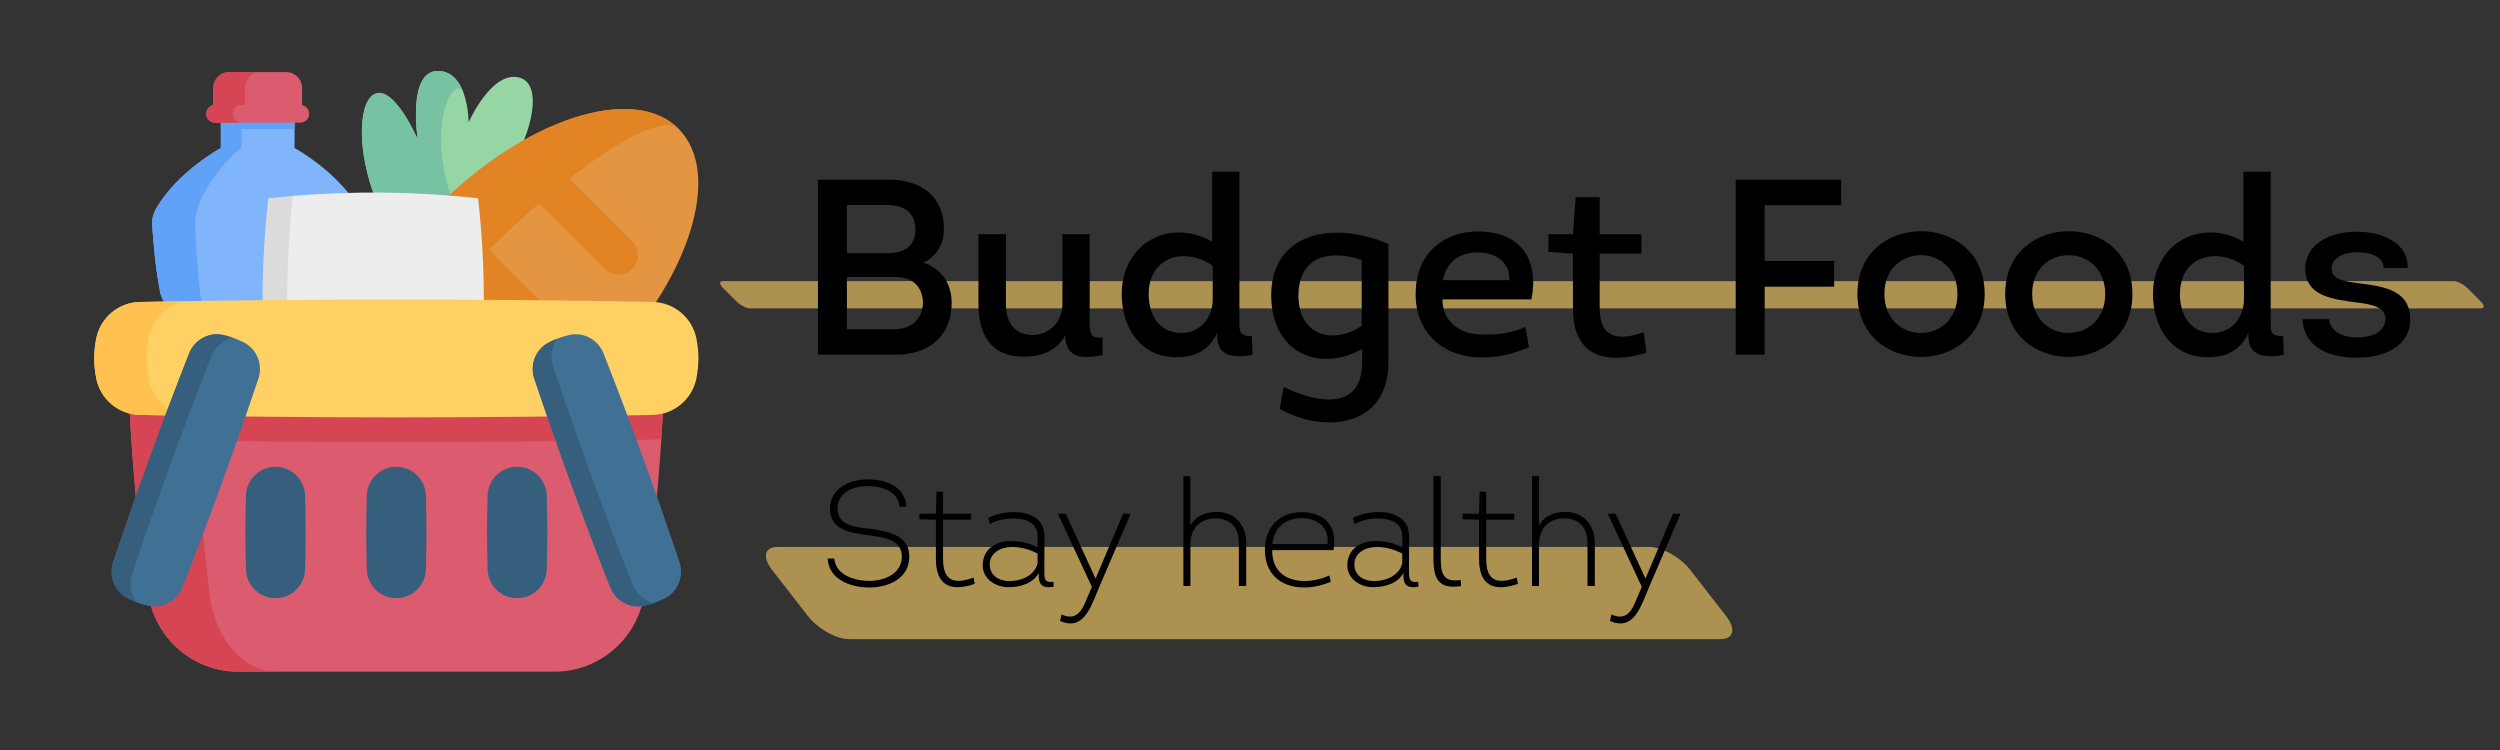 <?xml version="1.0" encoding="UTF-8" standalone="no"?><!DOCTYPE svg PUBLIC "-//W3C//DTD SVG 1.1//EN" "http://www.w3.org/Graphics/SVG/1.1/DTD/svg11.dtd"><svg width="100%" height="100%" viewBox="0 0 300 90" version="1.1" xmlns="http://www.w3.org/2000/svg" xmlns:xlink="http://www.w3.org/1999/xlink" xml:space="preserve" xmlns:serif="http://www.serif.com/" style="fill-rule:evenodd;clip-rule:evenodd;stroke-linejoin:round;stroke-miterlimit:2;"><rect x="0" y="0" width="300" height="90" fill="#333333" stroke="none"/><path d="M296.066,34.552c-0.453,-0.452 -1.187,-0.819 -1.639,-0.819l-207.667,0c-0.452,0 -0.452,0.367 0,0.819l1.638,1.638c0.453,0.453 1.187,0.82 1.639,0.82l207.667,0c0.452,0 0.452,-0.367 0,-0.82l-1.638,-1.638Z" style="fill:#ffd064;fill-opacity:0.6;"/><path d="M202.835,68.398c-1.187,-1.526 -3.389,-2.764 -4.915,-2.764l-104.653,0c-1.526,0 -1.801,1.238 -0.614,2.764l4.301,5.53c1.186,1.526 3.389,2.765 4.915,2.765l104.653,0c1.526,0 1.801,-1.239 0.614,-2.765l-4.301,-5.53Z" style="fill:#ffd064;fill-opacity:0.6;"/><clipPath id="_clip1"><rect id="groceries" x="11.31" y="8.31" width="72.5" height="72.5"/></clipPath><g clip-path="url(#_clip1)"><g><path d="M61.155,19.743c-1.871,1.871 -5.288,8.364 -5.288,8.364l-0.259,-0.117l-10.824,-4.884c-2.242,-6.389 -1.501,-11.954 0.719,-11.954c2.185,0 4.551,5.422 4.626,5.591c-0.031,-0.205 -1.246,-8.224 2.407,-8.224c1.67,0 2.586,1.255 3.089,2.632c0.611,1.674 0.611,3.53 0.611,3.53c0,0 2.769,-6.292 6.105,-5.367c3.335,0.925 0.687,8.557 -1.186,10.429Z" style="fill:#95d6a4;fill-rule:nonzero;"/><path d="M55.034,25.805c0.396,0.862 0.575,1.586 0.574,2.185l-10.824,-4.884c-2.242,-6.389 -1.501,-11.954 0.719,-11.954c2.185,0 4.551,5.422 4.626,5.591c-0.031,-0.205 -1.246,-8.224 2.407,-8.224c1.67,0 2.586,1.255 3.089,2.632l-0.001,0.001c-1.284,-2.633 -5.032,4.957 -0.59,14.653Z" style="fill:#78c2a4;fill-rule:nonzero;"/><g><path d="M52.538,24.759c10.539,-10.54 23.484,-14.707 28.89,-9.301c5.406,5.405 1.238,18.351 -9.301,28.89c-10.539,10.539 -23.485,14.707 -28.89,9.301c-5.406,-5.406 -1.239,-18.351 9.301,-28.89Z" style="fill:#e49542;"/><g><path d="M43.243,53.649c-5.411,-5.411 -1.245,-18.348 9.301,-28.895c10.548,-10.548 23.485,-14.713 28.896,-9.303c-2.278,-2.277 -12.675,4.428 -23.223,14.976c-10.547,10.547 -17.252,20.944 -14.974,23.222Z" style="fill:#e28424;fill-rule:nonzero;"/><path d="M75.875,28.964l-7.948,-7.948c-0.916,-0.915 -2.4,-0.915 -3.316,0c-0.915,0.915 -0.915,2.4 0,3.315l7.949,7.949c0.915,0.915 2.4,0.915 3.315,0c0.916,-0.916 0.916,-2.4 0,-3.316Z" style="fill:#e28424;fill-rule:nonzero;"/><path d="M66.788,38.052l-7.949,-7.949c-0.915,-0.915 -2.399,-0.915 -3.315,0c-0.915,0.916 -0.915,2.4 0,3.316l7.948,7.948c0.916,0.916 2.4,0.916 3.316,0c0.915,-0.915 0.915,-2.4 0,-3.315Z" style="fill:#e28424;fill-rule:nonzero;"/></g></g><g><path d="M43.582,27.047c-0.099,1.597 -0.358,4.862 -0.93,7.904c-0.224,1.189 -1.032,2.178 -2.148,2.644c-1.002,0.417 -2.082,1.11 -2.082,2.151c0,0.333 0.066,0.63 0.183,0.896l-15.364,0c0.117,-0.266 0.182,-0.563 0.182,-0.896c0,-1.041 -1.079,-1.734 -2.081,-2.151c-1.116,-0.466 -1.924,-1.455 -2.148,-2.644c-0.573,-3.043 -0.831,-6.307 -0.93,-7.904c-0.044,-0.693 0.112,-1.385 0.458,-1.987c2.573,-4.473 7.779,-7.298 7.779,-7.298l0,-7.192l8.845,0l0,7.192c0,0 5.206,2.825 7.778,7.298c0.347,0.602 0.501,1.294 0.458,1.987Z" style="fill:#80b4fb;fill-rule:nonzero;"/><rect x="26.501" y="12.868" width="8.844" height="2.616" style="fill:#61a2f9;fill-rule:nonzero;"/><path d="M28.978,12.497l0,5.263c0,0 -3.756,2.827 -5.279,7.3c-0.206,0.601 -0.298,1.294 -0.271,1.987c0.059,1.595 0.211,4.86 0.551,7.904c0.131,1.188 0.61,2.178 1.272,2.644c0.592,0.417 1.231,1.11 1.231,2.151c0,0.333 -0.038,0.63 -0.108,0.896l-3.133,0c0.117,-0.266 0.182,-0.563 0.182,-0.896c0,-1.041 -1.079,-1.734 -2.081,-2.151c-1.116,-0.466 -1.924,-1.456 -2.148,-2.644c-0.574,-3.043 -0.831,-6.309 -0.93,-7.904c-0.044,-0.693 0.111,-1.386 0.458,-1.987c2.572,-4.473 7.779,-7.3 7.779,-7.3l0,-4.102l2.477,-1.161Z" style="fill:#61a2f9;fill-rule:nonzero;"/><path d="M34.325,8.645l-6.804,0c-1.063,0 -1.925,0.861 -1.925,1.925l0,3.089l10.654,0l0,-3.089c0,-1.064 -0.862,-1.925 -1.925,-1.925Z" style="fill:#db5c6e;fill-rule:nonzero;"/><path d="M31.337,8.645c-1.063,0 -1.925,0.861 -1.925,1.924l0,3.09l-3.816,0l0,-3.09c0,-1.063 0.863,-1.924 1.926,-1.924l3.815,0Z" style="fill:#d64553;fill-rule:nonzero;"/></g><path d="M79.645,47.196c0,0 -0.064,2.127 -0.276,5.435c-0.306,4.778 -0.919,12.019 -2.089,18.878c-0.894,5.246 -5.425,9.091 -10.746,9.091l-37.948,0c-5.322,0 -9.853,-3.845 -10.747,-9.091c-1.17,-6.859 -1.782,-14.1 -2.089,-18.878c-0.211,-3.308 -0.275,-5.435 -0.275,-5.435l64.17,0Z" style="fill:#db5c6e;fill-rule:nonzero;"/><path d="M79.645,47.196c0,0 -0.064,2.127 -0.276,5.435c-0.337,0.073 -0.684,0.114 -1.039,0.121c-20.514,0.394 -41.027,0.394 -61.541,0c-0.355,-0.007 -0.702,-0.048 -1.039,-0.121c-0.211,-3.308 -0.276,-5.435 -0.276,-5.435l64.171,0Z" style="fill:#d64553;fill-rule:nonzero;"/><path d="M33.274,80.6l-4.688,0c-5.322,0 -9.853,-3.845 -10.747,-9.091c-1.979,-11.607 -2.364,-24.313 -2.364,-24.313l7.928,0c0,0 0.29,12.706 1.78,24.313c0.674,5.246 4.084,9.091 8.091,9.091Z" style="fill:#d64553;fill-rule:nonzero;"/><path d="M57.369,23.784c-7.407,-0.797 -14.813,-0.89 -22.219,-0.28c-0.984,0.081 -1.352,0.79 -2.335,0.896c-0.923,8.201 -1.539,15.786 -0.616,23.987c8.39,0.902 16.78,0.902 25.17,0c0.923,-8.201 0.923,-16.402 0,-24.603Z" style="fill:#ededed;fill-rule:nonzero;"/><path d="M35.15,48.667c-0.984,-0.08 -1.968,-0.174 -2.951,-0.28c-0.924,-8.201 -0.924,-16.402 0,-24.603c0.983,-0.105 1.967,-0.199 2.951,-0.28c-0.912,8.387 -0.912,16.775 0,25.163Z" style="fill:#dbdbdb;fill-rule:nonzero;"/><path d="M78.33,49.791c-20.514,0.394 -41.027,0.394 -61.54,0c-2.551,-0.049 -4.728,-1.864 -5.235,-4.364c-0.327,-1.609 -0.327,-3.217 0,-4.826c0.507,-2.5 2.684,-4.316 5.235,-4.365c20.513,-0.394 41.026,-0.394 61.54,0c2.55,0.049 4.728,1.865 5.235,4.365c0.326,1.609 0.326,3.217 0,4.826c-0.507,2.5 -2.685,4.315 -5.235,4.364Z" style="fill:#ffd064;fill-rule:nonzero;"/><path d="M22.033,49.882c-1.748,-0.026 -3.497,-0.057 -5.244,-0.091c-2.55,-0.049 -4.728,-1.864 -5.234,-4.364c-0.327,-1.609 -0.327,-3.217 0,-4.826c0.506,-2.5 2.684,-4.316 5.234,-4.364c1.747,-0.034 3.496,-0.065 5.244,-0.091c-2.082,0.517 -3.738,2.191 -4.177,4.363c-0.34,1.671 -0.34,3.339 0,5.008c0.439,2.172 2.095,3.848 4.177,4.365Z" style="fill:#ffc250;fill-rule:nonzero;"/><g><path d="M33.095,56.02l-0.068,0c-1.903,0.004 -3.455,1.539 -3.512,3.441c-0.089,2.958 -0.089,5.916 0,8.875c0.057,1.902 1.609,3.436 3.512,3.441l0.068,0c1.903,-0.005 3.456,-1.539 3.513,-3.441c0.088,-2.959 0.088,-5.917 0,-8.875c-0.057,-1.902 -1.61,-3.437 -3.513,-3.441Z" style="fill:#365e7d;fill-rule:nonzero;"/><path d="M47.594,56.02l-0.069,0c-1.902,0.004 -3.455,1.539 -3.512,3.441c-0.088,2.958 -0.088,5.916 0,8.875c0.057,1.902 1.61,3.436 3.512,3.441l0.069,0c1.902,-0.005 3.455,-1.539 3.512,-3.441c0.089,-2.959 0.089,-5.917 0,-8.875c-0.057,-1.902 -1.61,-3.437 -3.512,-3.441Z" style="fill:#365e7d;fill-rule:nonzero;"/><path d="M62.092,56.02l-0.068,0c-1.903,0.004 -3.455,1.539 -3.512,3.441c-0.089,2.958 -0.089,5.916 0,8.875c0.057,1.902 1.609,3.436 3.512,3.441l0.068,0c1.903,-0.005 3.455,-1.539 3.513,-3.441c0.088,-2.959 0.088,-5.917 0,-8.875c-0.058,-1.902 -1.61,-3.437 -3.513,-3.441Z" style="fill:#365e7d;fill-rule:nonzero;"/></g><g><g><path d="M29.248,41.084c-0.769,-0.388 -1.573,-0.681 -2.411,-0.877c-1.733,-0.406 -3.495,0.55 -4.145,2.206c-3.245,8.27 -6.282,16.616 -9.112,25.037c-0.567,1.686 0.168,3.552 1.756,4.354c0.769,0.389 1.573,0.681 2.412,0.878c1.732,0.406 3.494,-0.55 4.144,-2.207c3.245,-8.27 6.283,-16.615 9.112,-25.036c0.567,-1.687 -0.168,-3.552 -1.756,-4.355Z" style="fill:#407093;fill-rule:nonzero;"/><path d="M16.337,72.248c-0.341,-0.13 -0.675,-0.278 -1.001,-0.444c-1.589,-0.801 -2.324,-2.668 -1.756,-4.354c2.83,-8.42 5.867,-16.766 9.112,-25.037c0.65,-1.656 2.412,-2.612 4.144,-2.206c0.356,0.083 0.706,0.185 1.049,0.304c-1.126,0.299 -2.089,1.124 -2.539,2.272c-3.381,8.619 -6.546,17.315 -9.496,26.09c-0.393,1.17 -0.185,2.422 0.487,3.375Z" style="fill:#365e7d;fill-rule:nonzero;"/></g><g><path d="M68.283,40.206c-0.839,0.197 -1.643,0.489 -2.412,0.878c-1.587,0.802 -2.323,2.668 -1.756,4.354c2.83,8.421 5.868,16.767 9.113,25.037c0.65,1.656 2.412,2.612 4.144,2.206c0.839,-0.196 1.643,-0.489 2.412,-0.877c1.587,-0.803 2.323,-2.668 1.756,-4.355c-2.83,-8.421 -5.868,-16.766 -9.113,-25.036c-0.65,-1.657 -2.412,-2.613 -4.144,-2.207Z" style="fill:#407093;fill-rule:nonzero;"/><path d="M78.424,72.378c-0.345,0.119 -0.696,0.22 -1.052,0.304c-1.732,0.406 -3.495,-0.551 -4.144,-2.207c-3.244,-8.27 -6.282,-16.615 -9.113,-25.037c-0.567,-1.686 0.169,-3.551 1.756,-4.354c0.327,-0.165 0.66,-0.312 0.999,-0.441c-0.67,0.953 -0.877,2.204 -0.484,3.372c2.95,8.776 6.115,17.472 9.496,26.09c0.45,1.15 1.415,1.975 2.542,2.273Z" style="fill:#365e7d;fill-rule:nonzero;"/></g></g><path d="M36.041,14.721l-10.236,0c-0.587,0 -1.062,-0.476 -1.062,-1.062c0,-0.587 0.475,-1.062 1.062,-1.062l10.236,0c0.587,0 1.062,0.475 1.062,1.062c0,0.586 -0.475,1.062 -1.062,1.062Z" style="fill:#db5c6e;fill-rule:nonzero;"/><path d="M28.994,14.721l-3.189,0c-0.588,0 -1.062,-0.476 -1.062,-1.062c0,-0.587 0.474,-1.062 1.062,-1.062l3.189,0c-0.588,0 -1.062,0.475 -1.062,1.062c0,0.586 0.474,1.062 1.062,1.062Z" style="fill:#d64553;fill-rule:nonzero;"/></g></g><path d="M113.271,27.473c0,-3.96 -2.787,-5.908 -6.598,-5.908l-8.519,0l0,20.996l9.389,0c4.08,0 6.658,-2.427 6.658,-6.178c0,-2.371 -1.199,-4.11 -3.387,-4.859c1.647,-0.809 2.457,-2.28 2.457,-4.051Zm-6.838,-2.882c2.041,0 3.421,0.901 3.421,2.972c-0.03,2.042 -1.41,2.822 -3.421,2.822l-4.802,0l0,-5.794l4.802,0Zm0.51,8.64c0.96,0 1.921,0.06 2.731,0.661c0.72,0.6 1.08,1.441 1.08,2.491c-0.09,2.011 -1.47,3.122 -3.421,3.122l-5.702,0l0,-6.274l5.312,0Z" style="fill-rule:nonzero;"/><path d="M127.494,28.105l0,8.28c0,2.31 -1.591,3.81 -3.662,3.81c-1.921,0 -3.151,-1.41 -3.121,-3.72l0,-8.37l-3.297,0l0,8.37c0,3.54 1.409,6.326 5.398,6.326c2.041,0 4.022,-0.629 5.012,-2.576c0,3.116 2.637,2.726 4.497,2.397l-0.03,-2.127c-1.38,0.149 -1.53,-0.33 -1.53,-2.07l0,-10.32l-3.267,0Z" style="fill-rule:nonzero;"/><path d="M146.064,40.345c0,2.426 1.977,2.636 4.227,2.247l-0.06,-2.247c-1.65,0 -1.5,-0.63 -1.5,-2.281l0,-17.459l-3.267,0l0,8.399c-1.32,-0.779 -2.731,-1.109 -4.022,-1.109c-3.721,0 -6.838,2.936 -6.838,7.408c0,4.052 2.338,7.648 6.658,7.558c2.131,0 3.842,-0.809 4.802,-2.936l0,0.42Zm-0.54,-4.412c0,2.191 -1.5,4.022 -3.752,4.022c-2.671,0 -3.931,-2.161 -3.931,-4.652c0,-2.941 1.86,-4.532 4.112,-4.562c1.14,-0.03 2.401,0.33 3.571,1.141l0,4.051Z" style="fill-rule:nonzero;"/><path d="M163.464,43.402c0,3.362 -1.651,4.503 -3.902,4.533c-1.68,0.03 -3.661,-0.6 -5.519,-1.501l-0.48,2.64c1.948,1.078 4.108,1.647 6.089,1.617c3.782,-0.03 6.959,-2.217 6.959,-7.229l0,-14.189c-1.888,-0.809 -3.897,-1.318 -5.968,-1.348c-4.442,-0.09 -8.099,2.277 -8.099,7.528c0,4.772 2.847,7.588 6.538,7.618c1.381,0 2.882,-0.359 4.382,-1.198l0,1.529Zm-0.06,-4.287c-1.2,0.78 -2.431,1.17 -3.572,1.14c-2.251,-0.03 -4.021,-1.651 -4.021,-4.802c0.03,-3.241 1.77,-4.802 4.532,-4.802c1.02,0 2.041,0.18 3.061,0.54l0,7.924Z" style="fill-rule:nonzero;"/><path d="M177.381,27.775c-3.93,0 -7.407,2.426 -7.497,7.258c-0.15,4.892 3.357,7.948 8.127,7.858c1.83,0 3.78,-0.479 5.46,-1.228l-0.42,-2.429c-1.71,0.751 -3.45,0.991 -5.25,0.901c-2.64,0 -4.71,-1.561 -4.71,-4.204l10.68,0c0.96,-4.799 -1.32,-8.156 -6.39,-8.156Zm-0.03,2.516c2.07,0 3.87,1.142 3.78,3.334l-7.98,0c0.45,-2.282 2.04,-3.334 4.2,-3.334Z" style="fill-rule:nonzero;"/><path d="M191.961,23.665l-2.877,0l-0.33,4.44l-2.94,0l0,2.127l2.94,0.209l0,6.593c0,5.678 3.867,6.817 8.817,5.288l-0.33,-2.459c-2.97,1.051 -5.28,0.812 -5.28,-2.89l0,-6.532l5.01,0l0,-2.336l-5.01,0l0,-4.44Z" style="fill-rule:nonzero;"/><path d="M220.101,31.315l-8.34,0l0,-6.694l9.18,0l0,-3.056l-12.657,0l0,20.996l3.477,0l0,-8.16l8.34,0l0,-3.086Z" style="fill-rule:nonzero;"/><path d="M238.161,35.273c0,-5.071 -3.897,-7.588 -7.769,-7.528c-3.781,0.06 -7.498,2.547 -7.498,7.528c0,5.042 3.807,7.558 7.618,7.558c3.812,0 7.649,-2.516 7.649,-7.558Zm-12.03,0c0,-3.061 2.1,-4.592 4.261,-4.652c2.221,-0.06 4.502,1.501 4.502,4.652c0,3.091 -2.161,4.652 -4.322,4.682c-2.221,0.03 -4.441,-1.531 -4.441,-4.682Z" style="fill-rule:nonzero;"/><path d="M255.891,35.273c0,-5.071 -3.897,-7.588 -7.769,-7.528c-3.781,0.06 -7.498,2.547 -7.498,7.528c0,5.042 3.807,7.558 7.618,7.558c3.812,0 7.649,-2.516 7.649,-7.558Zm-12.03,0c0,-3.061 2.1,-4.592 4.261,-4.652c2.221,-0.06 4.502,1.501 4.502,4.652c0,3.091 -2.161,4.652 -4.322,4.682c-2.221,0.03 -4.441,-1.531 -4.441,-4.682Z" style="fill-rule:nonzero;"/><path d="M269.814,40.345c0,2.426 1.977,2.636 4.227,2.247l-0.06,-2.247c-1.65,0 -1.5,-0.63 -1.5,-2.281l0,-17.459l-3.267,0l0,8.399c-1.32,-0.779 -2.731,-1.109 -4.022,-1.109c-3.721,0 -6.838,2.936 -6.838,7.408c0,4.052 2.338,7.648 6.658,7.558c2.131,0 3.842,-0.809 4.802,-2.936l0,0.42Zm-0.54,-4.412c0,2.191 -1.5,4.022 -3.752,4.022c-2.671,0 -3.931,-2.161 -3.931,-4.652c0,-2.941 1.86,-4.532 4.112,-4.562c1.14,-0.03 2.401,0.33 3.571,1.141l0,4.051Z" style="fill-rule:nonzero;"/><path d="M276.294,38.303c0.24,3.6 3.417,4.618 6.628,4.618c3.212,0 6.299,-1.378 6.299,-4.588c0,-3.42 -2.937,-3.929 -5.968,-4.318c-2.252,-0.27 -3.422,-0.54 -3.452,-1.742c-0.09,-1.291 1.47,-2.012 2.971,-2.012c1.531,0 3.272,0.451 3.272,1.892l2.877,0c0.09,-2.88 -2.817,-4.348 -6.149,-4.348c-3.151,0 -6.148,1.438 -6.148,4.528c0.09,3.269 3.417,3.599 6.388,3.989c1.891,0.24 3.242,0.63 3.242,1.951c-0.09,1.772 -1.861,2.222 -3.452,2.222c-1.561,0 -3.211,-0.691 -3.301,-2.192l-3.207,0Z" style="fill-rule:nonzero;"/><path d="M99.311,67.027c0.144,2.502 2.716,3.472 5.021,3.472c2.34,0 4.732,-1.114 4.786,-3.598c0.054,-2.629 -2.356,-3.115 -4.786,-3.457c-1.657,-0.198 -3.818,-0.342 -3.818,-2.431c0,-1.89 1.819,-2.682 3.584,-2.682c1.584,0 3.691,0.54 3.835,2.484l0.843,0c-0.143,-2.376 -2.338,-3.292 -4.678,-3.292c-2.107,0 -4.499,1.096 -4.499,3.508c0,2.521 2.284,2.899 4.589,3.187c1.962,0.288 4.086,0.54 4.032,2.665c-0.054,1.98 -2.106,2.826 -3.924,2.826c-1.711,0 -4.033,-0.702 -4.177,-2.682l-0.808,0Z" style="fill-rule:nonzero;"/><path d="M113.168,58.999l-0.789,0l-0.072,2.646l-1.98,0l0,0.664l1.98,0.054l0,4.698c0,3.15 1.707,4.014 4.659,3.006l-0.126,-0.756c-2.412,0.864 -3.672,0.378 -3.672,-2.268l0,-4.68l3.366,0l0,-0.718l-3.366,0l0,-2.646Z" style="fill-rule:nonzero;"/><path d="M124.654,68.755c-0.054,1.367 0.323,1.888 1.798,1.654l-0.036,-0.592c-1.151,0.143 -1.098,-0.45 -1.098,-1.495l0.018,-3.959c0,-2.162 -1.779,-2.916 -3.651,-2.916c-1.134,0 -2.286,0.269 -3.096,0.718l0.198,0.72c0.738,-0.432 1.782,-0.666 2.79,-0.666c1.386,0 2.934,0.432 2.934,2.126l0,1.33c-0.99,-0.521 -2.142,-0.754 -3.222,-0.754c-1.746,0 -3.366,0.952 -3.366,2.915c0,1.657 1.566,2.627 3.078,2.627c1.44,0 2.97,-0.449 3.653,-1.708Zm-0.143,-1.153c-0.378,1.495 -1.962,2.125 -3.366,2.125c-1.206,0 -2.322,-0.594 -2.376,-1.927c-0.054,-1.441 1.332,-2.161 2.628,-2.161c1.026,-0.018 2.178,0.288 3.114,0.792l0,1.171Z" style="fill-rule:nonzero;"/><path d="M135.652,61.717l0,-0.072l-0.882,0l-3.294,7.769l-0.018,0l-3.564,-7.769l-0.918,0l0,0.072l4.05,8.707l-0.594,1.388c-0.576,1.46 -1.26,2.738 -3.042,1.929l-0.18,0.773c2.79,1.241 3.672,-1.639 4.536,-3.694l3.906,-9.103Z" style="fill-rule:nonzero;"/><path d="M149.546,70.319l0,-5.166c0,-2.43 -1.654,-3.724 -3.454,-3.724c-1.153,0 -2.521,0.323 -3.242,1.618l0,-5.902l-0.843,0l0,13.174l0.843,0l0,-5.058c0,-1.764 1.135,-3.06 2.99,-3.06c1.8,0 2.827,1.08 2.827,2.952l0,5.166l0.879,0Z" style="fill-rule:nonzero;"/><path d="M156.19,61.465c-2.485,0 -4.248,1.565 -4.391,4.211c-0.144,3.115 1.816,4.823 4.733,4.823c1.008,0 2.16,-0.251 3.168,-0.7l-0.18,-0.738c-0.846,0.378 -1.836,0.648 -3.006,0.666c-2.287,-0.054 -3.854,-1.207 -3.854,-3.71l7.363,0c0.485,-2.897 -1.024,-4.534 -3.833,-4.552Zm-3.512,3.816c0.199,-1.945 1.531,-3.098 3.476,-3.098c1.944,0 3.348,1.045 3.151,3.098l-6.627,0Z" style="fill-rule:nonzero;"/><path d="M168.412,68.755c-0.054,1.367 0.323,1.888 1.798,1.654l-0.036,-0.592c-1.151,0.143 -1.098,-0.45 -1.098,-1.495l0.018,-3.959c0,-2.162 -1.779,-2.916 -3.651,-2.916c-1.134,0 -2.286,0.269 -3.096,0.718l0.198,0.72c0.738,-0.432 1.782,-0.666 2.79,-0.666c1.386,0 2.934,0.432 2.934,2.126l0,1.33c-0.99,-0.521 -2.142,-0.754 -3.222,-0.754c-1.746,0 -3.366,0.952 -3.366,2.915c0,1.657 1.566,2.627 3.078,2.627c1.44,0 2.97,-0.449 3.653,-1.708Zm-0.143,-1.153c-0.378,1.495 -1.962,2.125 -3.366,2.125c-1.206,0 -2.322,-0.594 -2.376,-1.927c-0.054,-1.441 1.332,-2.161 2.628,-2.161c1.026,-0.018 2.178,0.288 3.114,0.792l0,1.171Z" style="fill-rule:nonzero;"/><path d="M172.013,57.127l0,9.936c0,2.466 0.664,3.652 3.309,3.274l-0.036,-0.736c-2.088,0.287 -2.394,-0.72 -2.394,-2.556l0,-9.918l-0.879,0Z" style="fill-rule:nonzero;"/><path d="M178.346,58.999l-0.789,0l-0.072,2.646l-1.98,0l0,0.664l1.98,0.054l0,4.698c0,3.15 1.707,4.014 4.659,3.006l-0.126,-0.756c-2.412,0.864 -3.672,0.378 -3.672,-2.268l0,-4.68l3.366,0l0,-0.718l-3.366,0l0,-2.646Z" style="fill-rule:nonzero;"/><path d="M191.378,70.319l0,-5.166c0,-2.43 -1.654,-3.724 -3.454,-3.724c-1.153,0 -2.521,0.323 -3.242,1.618l0,-5.902l-0.843,0l0,13.174l0.843,0l0,-5.058c0,-1.764 1.135,-3.06 2.99,-3.06c1.8,0 2.827,1.08 2.827,2.952l0,5.166l0.879,0Z" style="fill-rule:nonzero;"/><path d="M201.64,61.717l0,-0.072l-0.882,0l-3.294,7.769l-0.018,0l-3.564,-7.769l-0.918,0l0,0.072l4.05,8.707l-0.594,1.388c-0.576,1.46 -1.26,2.738 -3.042,1.929l-0.18,0.773c2.79,1.241 3.672,-1.639 4.536,-3.694l3.906,-9.103Z" style="fill-rule:nonzero;"/></svg>